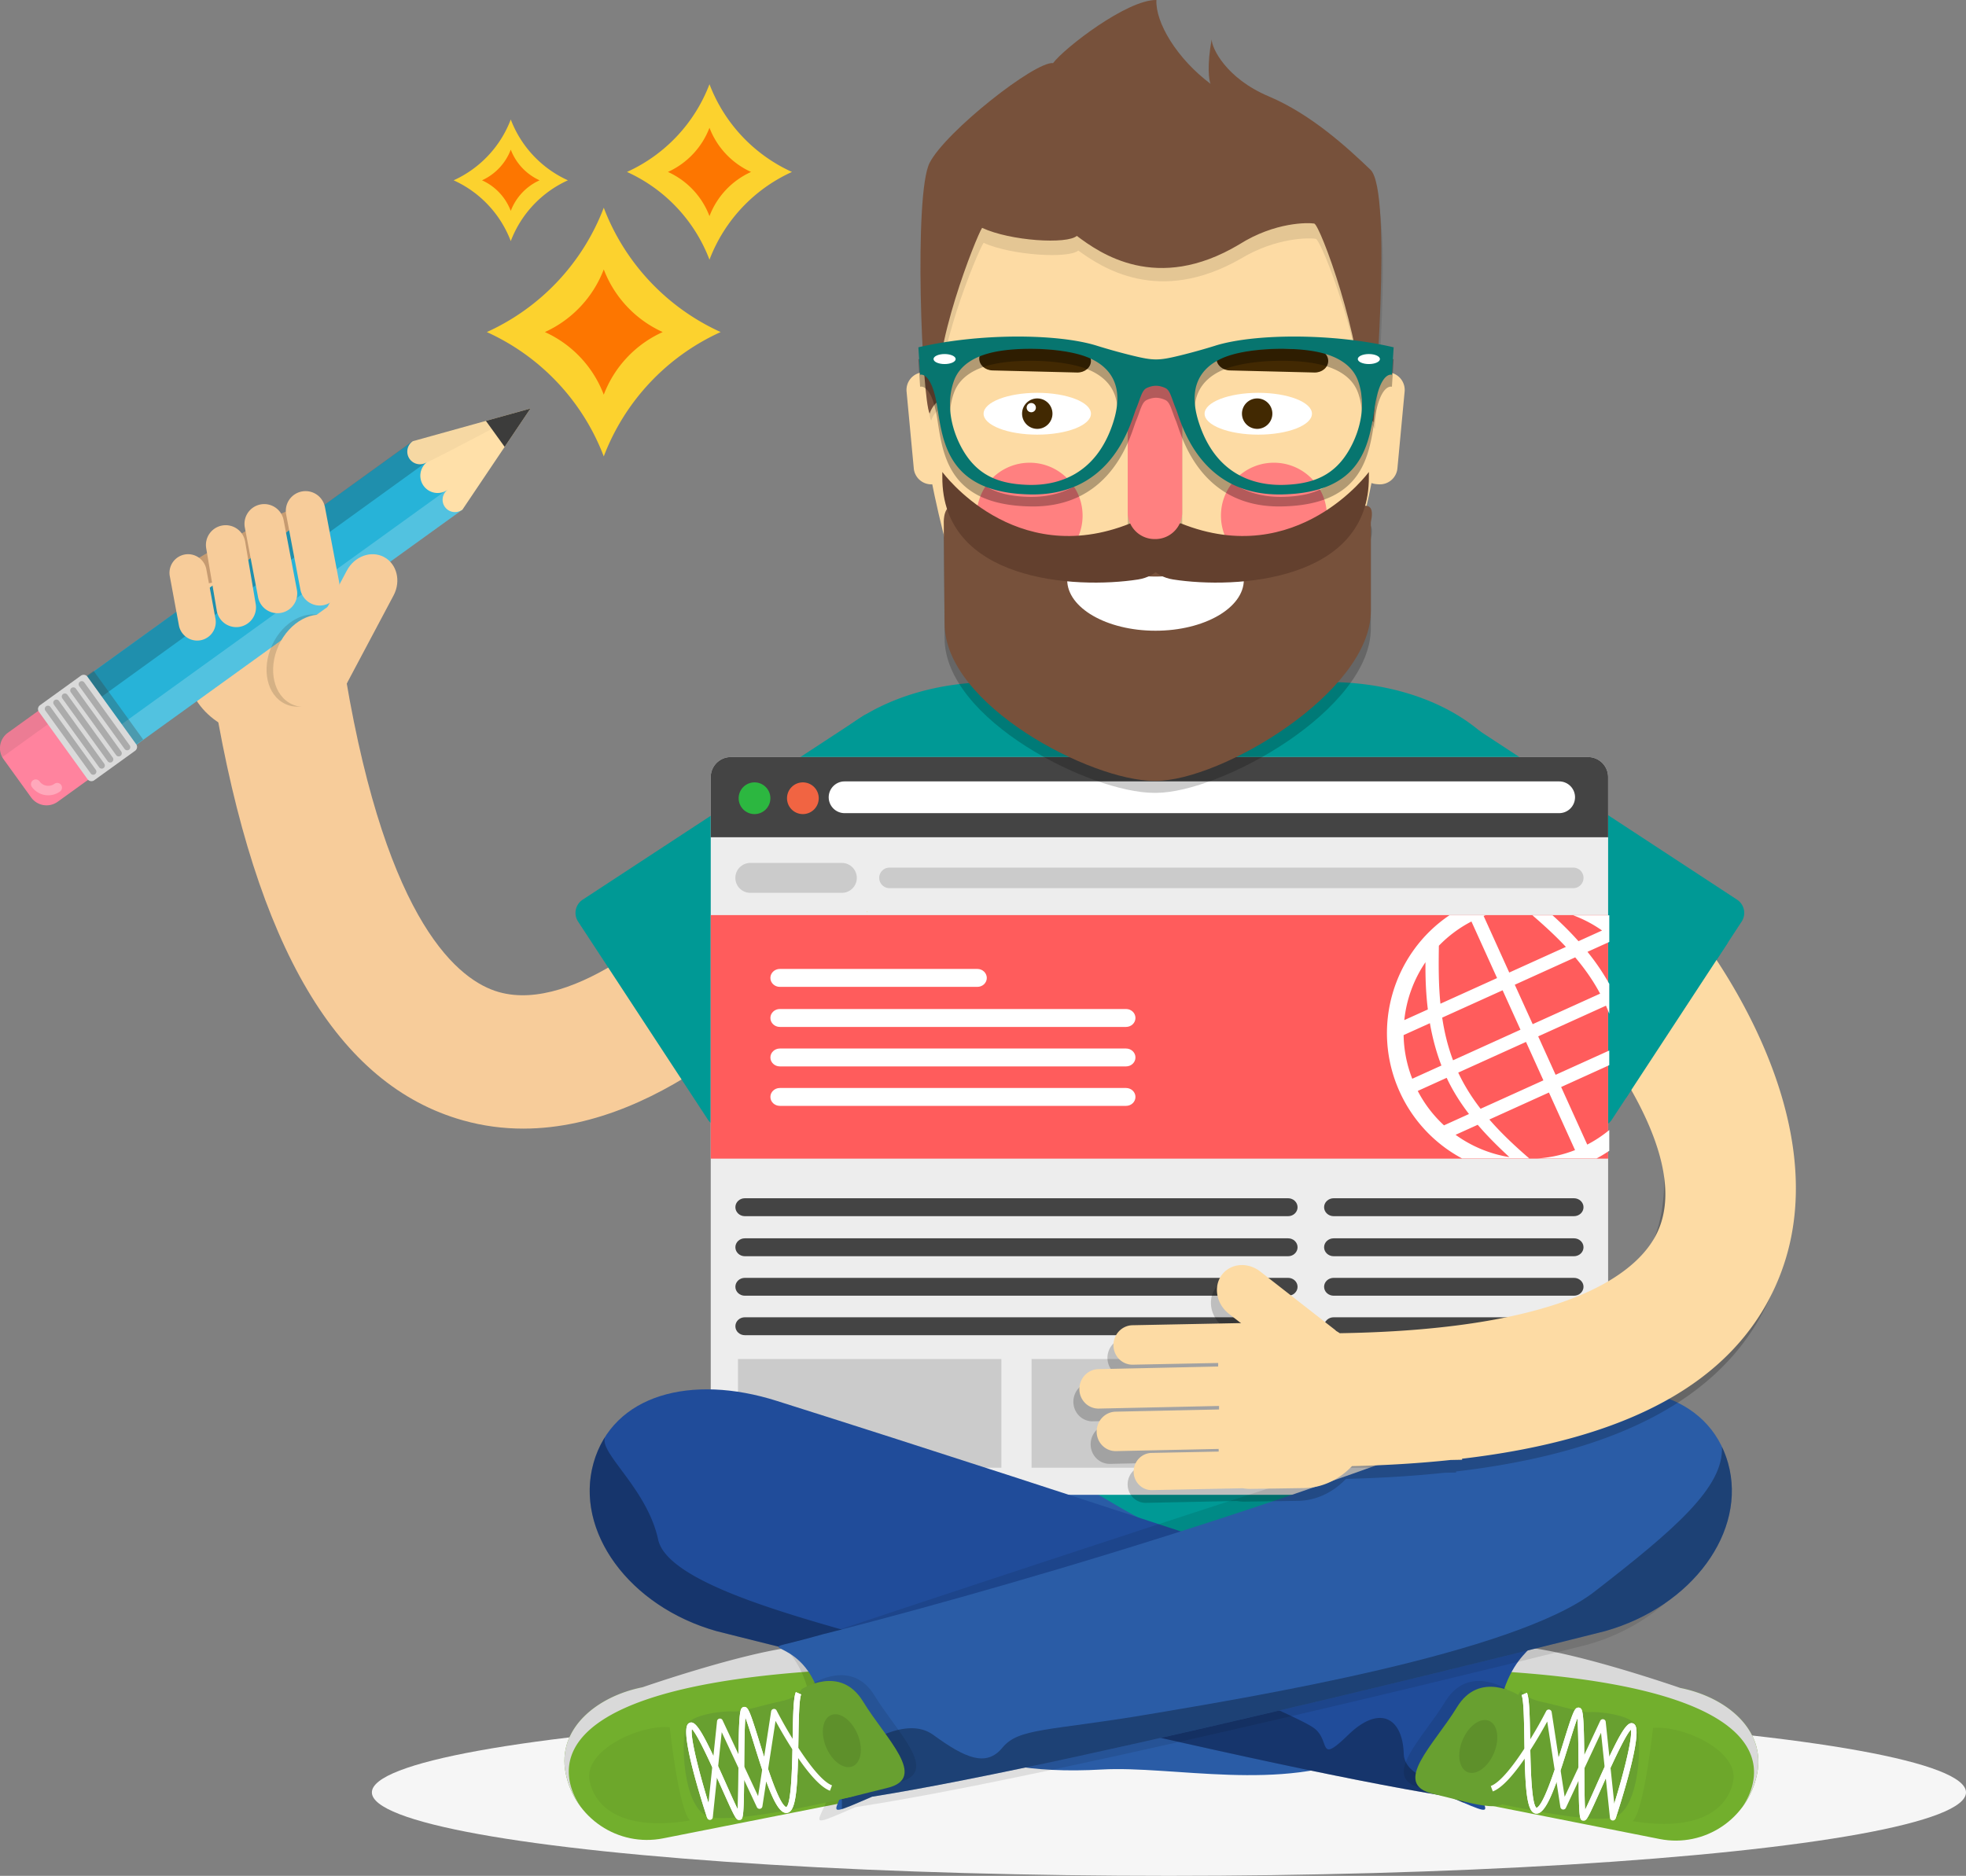 <svg xmlns="http://www.w3.org/2000/svg" xmlns:xlink="http://www.w3.org/1999/xlink" width="327.852" height="312.875" viewBox="0 0 327.852 312.875"><rect x="0" y="0" width="327.852" height="312.875" fill="#808080" stroke="none"/><ellipse fill="#F6F6F6" cx="194.934" cy="298.957" rx="132.918" ry="13.919"/><path fill="#C69B71" d="M38.516 115.17c-.5.012-9.05-19.87-9.05-19.87S47.23 84.127 52.03 84.08c4.8-.052 8.153 19.765 7.554 20.52-.6.757-14.774 9.49-14.774 9.49l-6.294 1.08z"/><path fill="#2A5CA6" d="M146.812 224.7l-3.25 47.364c5.688 16.422 16.752 24.406 40.172 23.076 23.423-1.33 74.188 18.066 57.7-70.248-43.446 19.32-86.74 3.97-94.622-.192z"/><path fill="#009995" d="M221.52 113.76h-55.775c-18.118 0-32.583 9.856-32.583 22.393l6.762 32.662 1.932 17.537c0 1.215 1.864 42.254 2.24 45.933a15.42 15.42 0 0 0-.53 2.194c-5.795 37.634 9.302 24.75 21.45 14.743 12.145-10.006 20.492 5.523 34.298 7.062 13.81 1.54 18.338 2.358 30.32-.72 11.985-3.078 15.55 4.158 14.553-22.742-.01-.235-.04-.463-.062-.692.02 0 .042 0 .062-.005.213-.938 2.1-44.68 2.1-45.77l.965-17.134 6.762-33.066c-.006-12.538-14.37-22.394-32.494-22.394z"/><path fill="#009995" d="M242.874 119.39a2.63 2.63 0 0 0-3.644.76l-21.652 33.042a2.63 2.63 0 0 0 .76 3.646l46.81 30.67a2.634 2.634 0 0 0 3.645-.758l21.65-33.04a2.644 2.644 0 0 0-.763-3.65l-46.806-30.67z"/><path fill="#F7CC9A" d="M87.268 188.245c-3.3 0-6.664-.423-10.06-1.377-20.924-5.88-34.49-28.83-41.47-70.175l21.91-3.697c6.98 41.337 18.996 50.62 25.54 52.473 12.694 3.603 29.95-12.023 34.993-17.78l16.762 14.585c-2.568 2.96-23.338 25.97-47.674 25.97z"/><path fill="#009995" d="M143.97 119.39a2.626 2.626 0 0 1 3.643.76l21.65 33.042a2.63 2.63 0 0 1-.758 3.646l-46.807 30.67a2.633 2.633 0 0 1-3.645-.758L96.4 153.71a2.64 2.64 0 0 1 .764-3.65l46.807-30.67z"/><path fill="#72AF2D" d="M152.13 284.307c1.48 7.486-3.388 14.764-10.88 16.248l-30.67 6.068c-7.49 1.48-14.767-3.39-16.25-10.88-1.482-7.49 5.32-12.835 12.813-14.315l28.738-5.105c7.49-1.483 14.766.49 16.25 7.984z"/><path fill="#D9D9D9" d="M133.673 278.904c6.46-.504 11.396-.905 15.098-1.225a12.836 12.836 0 0 0-.803-.813c-4.93.178-9.756.35-9.716.196.083-.33-1.313-2.52-3.02-2.545-7.913-.11-28.087 6.906-28.087 6.906-7.493 1.48-14.295 6.826-12.812 14.316a13.766 13.766 0 0 0 2.42 5.48c-2.27-3.313-10.046-18.634 36.923-22.316z"/><path fill="#72AF2D" d="M235.217 284.413c-1.48 7.487 3.39 14.767 10.88 16.25l30.67 6.07c7.49 1.48 14.77-3.392 16.25-10.882 1.483-7.49-5.32-12.833-12.81-14.314l-28.737-5.104c-7.495-1.487-14.77.488-16.253 7.98z"/><path opacity=".1" fill="#010100" d="M137.22 249.004s7.51-14.43 6.976-17.422c-.633-3.54-2.688-48.367-3.808-56.322-.42-2.99 10.937 58.094 12.008 68.96 1.07 10.868-10.624 5.556-10.624 5.556"/><path fill="#D9D9D9" d="M253.673 279.016a2171.61 2171.61 0 0 1-15.1-1.225c.26-.282.526-.558.807-.813 4.93.176 9.757.35 9.718.197-.084-.332 1.312-2.52 3.02-2.547 7.914-.11 28.086 6.908 28.086 6.908 7.49 1.48 14.296 6.824 12.812 14.314a13.724 13.724 0 0 1-2.42 5.478c2.272-3.312 10.05-18.635-36.923-22.312z"/><path fill="#68A030" d="M253.673 281.863s.507 1.386 3.417 1.994c2.91.605 6.742 1.853 7.946 1.713 1.206-.14 6.575.35 7.73 2.11 1.15 1.76.853 14.393-3.808 15.485-4.657 1.098-21.94-2.953-23.876-3.428-1.934-.47 8.59-17.874 8.59-17.874z"/><path opacity=".1" fill="#010100" d="M244.846 175.154s-3.796 26.32-3.652 32.6c.143 6.28-.963 23.762-2.618 27.864-1.654 4.104-1.593 5.07 0 8.604 1.593 3.532 3.05-3.673 1.597 1.186-1.455 4.854 3.656-4.56 3.656-4.56s.735-22.437 1.485-31.64c.88-10.777 1.574-33.663 1.574-33.663s-4.09-.78-2.044-.39z"/><path opacity=".05" fill="#010100" d="M275.662 288.206s-1.482 13.825-3.4 15.54c10.162 1.687 15.606-1.376 16.747-6.525 1.142-5.152-8.358-9.497-13.348-9.014z"/><path fill="#EDEDED" d="M268.17 245.982a3.338 3.338 0 0 1-3.34 3.343H121.863a3.34 3.34 0 0 1-3.34-3.343v-116.36a3.342 3.342 0 0 1 3.34-3.348h142.97a3.34 3.34 0 0 1 3.34 3.347v116.362z"/><path fill="#444" d="M268.17 139.647V129.62a3.34 3.34 0 0 0-3.34-3.346H121.863a3.342 3.342 0 0 0-3.34 3.347v10.027h149.65z"/><path fill="#2CB740" d="M128.47 133.14a2.645 2.645 0 0 1-2.645 2.645 2.645 2.645 0 0 1 0-5.29 2.647 2.647 0 0 1 2.645 2.645z"/><path fill="#F16442" d="M136.533 133.14a2.648 2.648 0 0 1-2.65 2.645 2.645 2.645 0 1 1 2.65-2.645z"/><path fill="#FFF" d="M262.652 132.98a2.647 2.647 0 0 1-2.646 2.647H140.84a2.65 2.65 0 0 1-2.644-2.648 2.65 2.65 0 0 1 2.645-2.647H260.01a2.645 2.645 0 0 1 2.644 2.646z"/><path opacity=".2" fill="#444" d="M146.62 146.422c0 .945.77 1.716 1.716 1.716h114.02c.948 0 1.712-.77 1.712-1.716 0-.947-.764-1.71-1.71-1.71H148.335c-.946 0-1.717.763-1.717 1.71zM142.882 146.422a2.495 2.495 0 0 1-2.493 2.496h-15.266a2.496 2.496 0 0 1-2.492-2.496 2.49 2.49 0 0 1 2.492-2.49h15.265a2.49 2.49 0 0 1 2.492 2.49z"/><path fill="#FF5C5C" d="M118.52 152.632h149.65v40.62H118.52z"/><path opacity=".2" fill="#444" d="M123.066 226.676h43.926v18.13h-43.926zM172.025 226.676h43.926v18.13h-43.925zM220.148 226.676h43.92v18.13h-43.92z"/><path fill="#444" d="M216.384 201.355c0 .824-.708 1.494-1.575 1.494h-90.6c-.872 0-1.577-.67-1.577-1.495 0-.823.706-1.496 1.576-1.496h90.6c.866 0 1.574.672 1.574 1.495zM216.384 208.034c0 .825-.708 1.495-1.575 1.495h-90.6c-.872 0-1.577-.67-1.577-1.496s.706-1.492 1.576-1.492h90.6c.866 0 1.574.666 1.574 1.492zM216.384 214.624c0 .826-.708 1.49-1.575 1.49h-90.6c-.872 0-1.577-.664-1.577-1.49 0-.822.706-1.488 1.576-1.488h90.6c.866 0 1.574.665 1.574 1.488zM216.384 221.204c0 .83-.708 1.496-1.575 1.496h-90.6c-.872 0-1.577-.666-1.577-1.496 0-.822.706-1.492 1.576-1.492h90.6c.866 0 1.574.67 1.574 1.492z"/><path fill="#FFF" d="M164.56 163.11c0 .827-.707 1.493-1.576 1.493h-32.938c-.87 0-1.576-.666-1.576-1.492 0-.824.708-1.5 1.576-1.5h32.938c.87 0 1.575.676 1.575 1.5zM189.35 169.788c0 .825-.703 1.496-1.57 1.496h-57.732c-.87 0-1.576-.67-1.576-1.496s.708-1.494 1.576-1.494h57.732c.866 0 1.57.667 1.57 1.494zM189.35 176.375c0 .828-.703 1.492-1.57 1.492h-57.732c-.87 0-1.576-.664-1.576-1.492 0-.824.708-1.49 1.576-1.49h57.732c.866 0 1.57.666 1.57 1.49zM189.35 182.954c0 .832-.703 1.496-1.57 1.496h-57.732c-.87 0-1.576-.664-1.576-1.496 0-.818.708-1.486 1.576-1.486h57.732c.866 0 1.57.667 1.57 1.486z"/><path fill="#444" d="M264.068 201.355c0 .824-.717 1.494-1.594 1.494h-40.07c-.88 0-1.596-.67-1.596-1.495 0-.823.717-1.496 1.596-1.496h40.07c.878 0 1.594.672 1.594 1.495zM264.068 208.034c0 .825-.717 1.495-1.594 1.495h-40.07c-.88 0-1.596-.67-1.596-1.496s.717-1.492 1.596-1.492h40.07c.878 0 1.594.666 1.594 1.492zM264.068 214.624c0 .826-.717 1.49-1.594 1.49h-40.07c-.88 0-1.596-.664-1.596-1.49 0-.822.717-1.488 1.596-1.488h40.07c.878 0 1.594.665 1.594 1.488zM264.068 221.204c0 .83-.717 1.496-1.594 1.496h-40.07c-.88 0-1.596-.666-1.596-1.496 0-.822.717-1.492 1.596-1.492h40.07c.878 0 1.594.67 1.594 1.492z"/><path fill="#FFF" d="M266.24 193.225a23.78 23.78 0 0 0 2.123-1.283v-3.46a20.925 20.925 0 0 1-3.672 2.428l-4.353-9.604 8.024-3.642v-2.445l-8.947 4.05-2.905-6.41 11.305-5.12c.194.453.38.906.55 1.36v-4.993a38.026 38.026 0 0 0-3.636-5.35l3.637-1.647v-4.447h-6.026a21.01 21.01 0 0 1 4.82 2.538l-3.93 1.783a54.424 54.424 0 0 0-4.333-4.32h-3.35c1.755 1.517 3.7 3.262 5.582 5.27l-9.445 4.278-4.273-9.437c.104-.037.21-.078.315-.113h-6.02c-9.402 6.357-13.137 18.75-8.294 29.44a23.68 23.68 0 0 0 10.406 11.12h11.21c-2.104-1.818-4.464-3.968-6.66-6.496l9.935-4.502 4.353 9.604a20.78 20.78 0 0 1-6.297 1.395l9.884.005zm-3.56-33.545c1.535 1.814 2.97 3.82 4.155 6.053l-11.243 5.09-2.984-6.577 10.072-4.566zm-9.125 12.067l-11.244 5.1c-.895-2.36-1.458-4.764-1.81-7.116l10.075-4.56 2.98 6.577zm-13.607-14.008a20.952 20.952 0 0 1 5.43-4.042l4.276 9.437-9.447 4.277c-.353-3.56-.294-6.906-.26-9.673zm-2.234 2.75c-.026 2.443.058 5.117.396 7.878l-3.928 1.78a21.03 21.03 0 0 1 3.532-9.66zm-3.646 12.155l4.383-1.983c.41 2.342 1.022 4.72 1.924 7.06l-4.865 2.204a20.877 20.877 0 0 1-1.442-7.28zm2.357 9.314l4.822-2.187c1.028 2.194 2.312 4.2 3.72 6.037l-4.164 1.89a20.864 20.864 0 0 1-4.378-5.74zM251.71 193a21.034 21.034 0 0 1-8.978-3.725l3.693-1.67c1.714 2.002 3.54 3.786 5.285 5.394zm-4.806-8.064c-1.413-1.82-2.695-3.832-3.73-6.035l11.305-5.117 2.9 6.41-10.476 4.743z"/><ellipse fill="#FCD22E" cx="144.615" cy="152.098" rx=".056" ry=".037"/><path fill="#FFF" d="M264.11 303.65h-.036c-.68-.02-.78-.02-.834-8.655-.018-2.896-.04-6.625-.193-8.414-.385 1.023-.915 2.73-1.402 4.296-1.97 6.35-3.482 10.892-5.03 11.54a.925.925 0 0 1-.897-.075c-1.242-.81-1.402-5.12-1.516-12.117-.053-3.287-.104-6.69-.456-7.492l.886-.384c.404.93.47 3.594.536 7.86.062 3.803.177 10.875 1.083 11.326 1.24-.53 3.27-7.05 4.476-10.94 1.576-5.078 1.852-5.73 2.45-5.777.25-.02.454.104.57.338.38.738.428 4.21.46 9.838.014 2.45.03 5.347.127 6.882.48-.975 1.184-2.557 1.83-4.008 3.23-7.252 4.755-10.305 5.82-10.45a.7.7 0 0 1 .65.26c1.27 1.546-2.14 12.366-3.214 15.647l-.92-.3c1.988-6.062 3.786-13.035 3.47-14.52-1.02.995-3.534 6.638-4.924 9.76-2.273 5.095-2.457 5.39-2.935 5.39z"/><path fill="#204C9A" d="M246.74 271.898c14.533 4.1 6.92-.323 3.71 11.062l-4.212 6.035c-3.21 11.385 7.72 15.96-4.527 10.676-35.62-5.645-122.234-27.616-122.234-27.616-14.533-4.102-23.71-16.65-20.497-28.04 3.21-11.388 16.22-14.917 30.61-10.34C178.987 249.27 246.74 271.9 246.74 271.9z"/><path opacity=".1" fill="#010100" d="M139.538 271.952c-14.572 4.086-6.786-.46-4.388 11.64l3.738 6.458c2.397 12.103-8.663 16.75 3.74 11.37 35.424-5.355 122.117-27.105 122.117-27.105 14.57-4.084 24.438-17.207 22.04-29.312-2.396-12.1-14.96-16.06-29.426-11.46-49.643 15.64-117.822 38.41-117.822 38.41z"/><g opacity=".3" fill="#010100"><path d="M101.176 239.243c-.022.032-.045.07-.07.106.052-.06.07-.092.07-.107zM234.092 292.502c-.203-6.02-4.025-8.213-9.263-3.137-5.24 5.08-2.8.89-5.798-1.197-3-2.092-19.313-8.438-24.69-12.307-5.375-3.866-29.83 3.802-40.305 0-10.474-3.798-42.352-10.145-44.284-19.08-1.864-8.622-10.062-14.563-8.818-17.153a16.47 16.47 0 0 0-1.956 4.387c-3.213 11.392 5.963 23.94 20.496 28.04 0 0 86.615 21.974 122.235 27.62.87.373 1.613.69 2.26.97a1004.9 1004.9 0 0 1 2.726-1.69c-.137-.355-.27-.743-.398-1.163-4.55.162-12.057-.968-12.206-5.288z"/></g><path fill="#2A5CA6" d="M137.22 272.58c-14.534 4.1-3.733-1.005-.523 10.384l4.21 6.035c3.213 11.384-7.72 15.958 4.528 10.675 35.622-5.646 122.237-27.618 122.237-27.618 14.533-4.1 23.71-16.65 20.496-28.04-3.21-11.387-16.223-14.917-30.61-10.337-56.51 23.1-120.34 38.9-120.34 38.9z"/><path opacity=".3" fill="#010100" d="M145.434 299.674c35.62-5.646 122.237-27.62 122.237-27.62 14.534-4.1 23.71-16.648 20.497-28.04-.27-.96-.616-1.858-1.022-2.71.36 6.73-7.858 13.79-21.246 24.17-13.394 10.386-57.61 17.632-74.276 20.446-16.663 2.814-21.734 2.256-24.443 5.562-2.71 3.31-6.226 1.764-11.55-2.117-4.466-3.25-11.36 1.508-14.138 3.05.177 2.856-.486 5.12-1.104 6.712 0 .812.005 1.688.008 2.61.862-.257 2.416-.932 5.038-2.063z"/><path opacity=".1" fill="#010100" d="M135.605 280.788s6.455-4.192 10.238 2.026c3.786 6.222 11.02 12.804 3.985 14.45-7.035 1.645-13.794 4.284-12.26-1.43 1.53-5.71-1.963-15.046-1.963-15.046z"/><path fill="#68A030" d="M133.673 281.754s6.455-4.19 10.24 2.027c3.783 6.22 11.018 12.802 3.982 14.45-7.033 1.646-13.792 4.287-12.26-1.43 1.53-5.71-1.962-15.046-1.962-15.046z"/><path fill="#68A030" d="M133.673 281.754s-.507 1.387-3.417 1.996c-2.91.605-6.74 1.85-7.944 1.71-1.208-.138-6.574.353-7.73 2.11-1.153 1.762-.853 14.393 3.805 15.486 4.657 1.1 21.942-2.95 23.876-3.43 1.935-.472-8.59-17.872-8.59-17.872z"/><path opacity=".05" fill="#010100" d="M111.685 288.096s1.48 13.826 3.4 15.543c-10.162 1.684-15.604-1.374-16.747-6.528-1.143-5.153 8.357-9.5 13.347-9.016z"/><path fill="#FFF" d="M123.235 303.543c-.477 0-.66-.295-2.935-5.396-1.392-3.123-3.906-8.766-4.922-9.76-.317 1.482 1.48 8.46 3.468 14.52l-.92.302c-1.075-3.28-4.487-14.105-3.214-15.647a.706.706 0 0 1 .65-.26c1.066.143 2.587 3.197 5.82 10.45.648 1.448 1.35 3.03 1.833 4.01.094-1.54.112-4.435.126-6.884.035-5.632.083-9.103.463-9.84.118-.23.323-.355.57-.34.598.054.873.698 2.452 5.78 1.207 3.89 3.232 10.408 4.48 10.932.897-.44 1.012-7.516 1.073-11.314.07-4.27.132-6.934.54-7.865l.884.388c-.35.804-.404 4.204-.458 7.495-.112 6.995-.27 11.305-1.514 12.114a.918.918 0 0 1-.898.072c-1.547-.647-3.06-5.188-5.032-11.534-.486-1.565-1.016-3.274-1.4-4.3-.153 1.792-.175 5.522-.193 8.415-.053 8.64-.157 8.64-.835 8.658-.013.003-.026.003-.037.003z"/><path fill="#FFF" d="M123.235 303.543c-.477 0-.66-.295-2.935-5.396-.222-.496-.472-1.06-.74-1.653l-.695 6.618a.482.482 0 0 1-.938.1c-1.076-3.28-4.488-14.104-3.215-15.647a.706.706 0 0 1 .65-.26c.785.104 1.82 1.795 3.605 5.58l.608-5.807a.487.487 0 0 1 .402-.428c.22-.04.425.076.517.272l2.662 5.685c.04-4.293.12-6.937.447-7.568a.598.598 0 0 1 .57-.337c.598.05.873.697 2.452 5.777.237.77.51 1.647.802 2.562l1.168-7.602a.483.483 0 0 1 .403-.4.47.47 0 0 1 .506.256 75.424 75.424 0 0 0 2.677 4.73c.07-4.23.134-6.867.538-7.794l.885.388c-.35.803-.404 4.202-.458 7.493l-.024 1.4c1.884 2.896 4.038 5.674 5.623 6.27l-.34.9c-1.62-.608-3.582-2.948-5.32-5.477-.127 5.166-.403 8.334-1.452 9.02a.916.916 0 0 1-.897.072c-.958-.4-1.904-2.297-2.954-5.188l-.645 4.183a.477.477 0 0 1-.408.404.49.49 0 0 1-.508-.273l-2.13-4.543c-.06 6.642-.197 6.644-.82 6.66-.01.003-.024.003-.035.003zm-3.475-8.947c.435.947.907 2 1.423 3.158.647 1.45 1.35 3.03 1.832 4.01.094-1.54.112-4.434.126-6.883v-.024l-2.784-5.948-.596 5.688zm8.333.477c1.04 3.07 2.192 5.995 3.014 6.342.775-.383.966-5.717 1.043-9.61a79.072 79.072 0 0 1-2.82-4.774l-1.237 8.043zm-12.715-6.686c-.28 1.307 1.08 6.88 2.77 12.328l.625-5.963c-1.27-2.76-2.693-5.677-3.395-6.365zm8.73 6.254l2.313 4.942.682-4.42a223.2 223.2 0 0 1-1.402-4.395c-.486-1.564-1.016-3.275-1.4-4.3-.15 1.744-.175 5.317-.192 8.174z"/><ellipse transform="rotate(157.16 140.38 290.34)" opacity=".1" fill="#010100" cx="140.371" cy="290.344" rx="2.833" ry="4.637"/><path opacity=".1" fill="#010100" d="M251.273 281.754s-6.455-4.19-10.24 2.027c-3.784 6.222-11.018 12.802-3.984 14.45 7.034 1.646 13.793 4.287 12.26-1.43-1.53-5.71 1.963-15.046 1.963-15.046z"/><path fill="#68A030" d="M253.205 282.72s-6.455-4.192-10.24 2.028c-3.783 6.22-11.017 12.8-3.984 14.447 7.036 1.647 13.796 4.285 12.264-1.426-1.532-5.71 1.96-15.05 1.96-15.05z"/><ellipse transform="rotate(22.84 246.54 291.343)" opacity=".1" fill="#010100" cx="246.505" cy="291.311" rx="2.833" ry="4.636"/><path fill="#FFF" d="M264.11 303.65h-.036c-.622-.018-.76-.02-.82-6.66l-2.128 4.548c-.09.19-.288.3-.507.274a.487.487 0 0 1-.41-.406l-.644-4.186c-1.05 2.896-1.994 4.79-2.952 5.193a.93.93 0 0 1-.898-.076c-1.05-.686-1.325-3.854-1.454-9.02-1.736 2.53-3.697 4.867-5.318 5.48l-.34-.906c1.586-.596 3.74-3.374 5.623-6.27-.008-.455-.018-.924-.024-1.404-.052-3.286-.104-6.69-.456-7.49l.886-.387c.403.926.47 3.56.536 7.79a73.003 73.003 0 0 0 2.675-4.73.48.48 0 0 1 .508-.255.48.48 0 0 1 .402.4l1.168 7.602c.29-.91.562-1.79.805-2.562 1.578-5.078 1.852-5.727 2.45-5.775.25-.02.454.104.57.336.325.633.406 3.275.444 7.566l2.662-5.684a.483.483 0 0 1 .918.157l.61 5.808c1.784-3.787 2.82-5.48 3.604-5.584a.696.696 0 0 1 .648.26c1.27 1.544-2.14 12.364-3.214 15.646a.48.48 0 0 1-.51.328.48.48 0 0 1-.43-.432l-.693-6.615c-.27.596-.52 1.154-.74 1.652-2.274 5.105-2.458 5.4-2.936 5.4zm.096-8.69v.026c.013 2.45.032 5.346.126 6.883.48-.978 1.184-2.56 1.83-4.01.52-1.157.99-2.208 1.425-3.157l-.597-5.688-2.784 5.944zm-9.01-3.05c.077 3.897.27 9.232 1.053 9.622.814-.35 1.965-3.277 3.003-6.35l-1.235-8.046a79.035 79.035 0 0 1-2.823 4.775zm13.378 2.95l.626 5.967c1.687-5.453 3.047-11.02 2.77-12.332-.704.69-2.124 3.605-3.396 6.366zm-8.33.41l.68 4.42 2.314-4.94c-.02-2.855-.043-6.43-.192-8.17-.385 1.023-.915 2.73-1.4 4.296a228.59 228.59 0 0 1-1.4 4.395z"/><path opacity=".2" fill="#010000" d="M274.734 155.992l-4.953 14.247c4.708 5.88 11.155 25.363 5.65 37.326-2.805 6.088-13.442 16.304-53.007 16.927a11.6 11.6 0 0 0-.594-.37c-.077-.068-.142-.147-.224-.212l-12.453-9.712c-2.09-1.628-4.955-1.373-6.402.57-1.44 1.944-.92 4.84 1.17 6.47l2.056 1.605c-.123-.016-.242-.034-.37-.034l-17.74.353c-1.77.026-3.194 1.52-3.187 3.338.007 1.816 1.45 3.272 3.22 3.243l14.25-.285c-.004.194-.012.388-.014.59l-19.953.437c-1.77.022-3.195 1.52-3.187 3.334.007 1.816 1.452 3.27 3.22 3.245l20.07-.438v.066c0 .178 0 .348-.002.52l-17.22.37c-1.77.02-3.196 1.518-3.188 3.334.01 1.818 1.45 3.27 3.22 3.246l17.118-.367c.005.146.007.297.015.442l-11.184.228c-1.668.022-3.008 1.43-3 3.14.013 1.71 1.368 3.08 3.033 3.057l15.134-.308c.433.066.894.113 1.42.105l8.794-.13c3.096-.044 5.904-1.437 8.028-3.667 5.834-.137 11.306-.48 16.437-1.02l1.926-.044-.003-.17c27.744-3.267 44.898-12.698 52.175-28.6a38.005 38.005 0 0 0 2.946-9.71c3.94-24.016-20.78-48.13-23.204-51.128z"/><path fill="#FDDBA4" d="M281.734 153.867l-9.517 15.688c1.95 2.432-3.2 6.947-.185 12.254 4.27 7.518 7.624 16.62 4.396 23.634-2.804 6.09-13.44 16.3-53.004 16.926a11.32 11.32 0 0 0-.6-.376c-.074-.065-.137-.142-.217-.203l-12.453-9.716c-2.092-1.63-4.956-1.37-6.403.57-1.44 1.946-.92 4.84 1.17 6.473l2.055 1.602c-.12-.014-.242-.035-.367-.033l-17.742.352c-1.768.026-3.194 1.52-3.186 3.34.008 1.815 1.45 3.27 3.22 3.24l14.25-.286c-.005.195-.013.39-.013.592l-19.953.436c-1.77.023-3.195 1.52-3.187 3.334.007 1.818 1.452 3.27 3.222 3.246l20.068-.438v.066c.002.177 0 .348-.002.52l-17.22.367c-1.77.022-3.197 1.52-3.188 3.336s1.45 3.27 3.22 3.244l17.12-.367c.004.147.008.298.014.442l-11.184.226c-1.67.024-3.01 1.433-3.002 3.142.014 1.71 1.37 3.08 3.034 3.06l15.142-.31c.43.067.89.112 1.416.104l8.79-.13c3.1-.044 5.905-1.434 8.03-3.665 5.837-.14 11.31-.48 16.44-1.023l1.922-.04-.003-.172c27.744-3.265 44.9-12.696 52.174-28.596a38.032 38.032 0 0 0 2.948-9.712c3.94-24.02-14.78-48.133-17.204-51.13z"/><path fill="#F7CC9A" d="M31.158 112.703c1.173 6.746 8.235 11.152 15.773 9.837 7.537-1.312 12.694-7.84 11.518-14.59l-1.55-8.903c-1.17-6.744-7.038-4.28-14.572-2.964-7.54 1.308-13.894.968-12.72 7.717l1.552 8.903z"/><path fill="#FDDBA4" d="M233.035 78.108a2.944 2.944 0 0 1-3.21 2.667l-.345-.033a2.95 2.95 0 0 1-2.666-3.214l1.19-12.797a2.957 2.957 0 0 1 3.22-2.66l.35.03a2.95 2.95 0 0 1 2.662 3.215l-1.2 12.793zM152.38 78.108a2.944 2.944 0 0 0 3.212 2.667l.344-.033a2.952 2.952 0 0 0 2.666-3.214L157.41 64.73a2.955 2.955 0 0 0-3.218-2.66l-.348.03a2.95 2.95 0 0 0-2.662 3.215l1.2 12.793z"/><path opacity=".2" fill="#14120E" d="M215.32 106.272h-45.434v6.73c7.268 7.353 15.855 10 22.938 10 6.908 0 15.223-2.478 22.496-9.593v-7.138z"/><defs><path id="a" d="M188.06 109.9h9.085v1.818h-9.084z"/></defs><clipPath id="b"><use xlink:href="#a" overflow="visible"/></clipPath><path clip-path="url(#b)" fill="#14120E" d="M197.498 111.05c0 .317-2.11.573-4.716.573-2.605 0-4.712-.256-4.712-.572 0-.318 2.106-.572 4.712-.572 2.605 0 4.716.253 4.716.573"/><path fill="#FDDBA4" d="M192.542 19.447c-.142 0-.29.007-.433.013-.144-.006-.287-.013-.434-.013-20.97 0-37.974 22.905-37.974 51.167 2.253 15.756 7.22 34.175 12.038 38.994 7.35 7.346 19.153 11.293 25.794 9.63.102.03.152.043.152.067v.064c0-.013-.043-.023 0-.035.05.012 0 .022 0 .034v-.065c0-.024.48-.038.574-.067 6.646 1.663 18.73-2.284 26.074-9.63 4.818-4.82 9.854-23.238 12.11-38.994.007-28.26-16.93-51.167-37.902-51.167z"/><path fill="#FF8080" d="M180.533 86.007c0 4.88-3.952 8.832-8.826 8.832a8.83 8.83 0 0 1-8.83-8.833 8.83 8.83 0 0 1 8.83-8.828c4.874 0 8.826 3.952 8.826 8.827zM221.264 86.007a8.83 8.83 0 0 1-8.832 8.832c-4.875 0-8.826-3.954-8.826-8.833 0-4.875 3.953-8.828 8.826-8.828 4.88 0 8.832 3.952 8.832 8.827z"/><path fill="#FFF" d="M218.782 69.003c0 1.925-4.005 3.49-8.95 3.49-4.94 0-8.954-1.565-8.954-3.49 0-1.923 4.01-3.483 8.955-3.483s8.95 1.56 8.95 3.483M181.928 69.003c0 1.925-4.007 3.49-8.95 3.49-4.94 0-8.955-1.565-8.955-3.49 0-1.923 4.016-3.483 8.954-3.483 4.944 0 8.95 1.56 8.95 3.483"/><path opacity=".2" fill="#14120E" d="M197.146 87.463c0 2.316-2.01 4.2-4.483 4.2h-.12c-2.475 0-4.482-1.884-4.482-4.2v-18.85c0-2.32 2.01-4.203 4.483-4.203h.12c2.474 0 4.483 1.882 4.483 4.202v18.85z"/><path fill="#FFF" d="M174.295 68.133a.657.657 0 0 1-.658.656.653.653 0 0 1-.66-.657.66.66 0 0 1 1.318 0"/><path fill="#422902" d="M212.18 68.994a2.54 2.54 0 0 1-2.533 2.537 2.543 2.543 0 0 1-2.535-2.536 2.54 2.54 0 0 1 2.535-2.54c1.4 0 2.533 1.14 2.533 2.54"/><path fill="#FFF" d="M209.414 67.99"/><path fill="#422902" d="M175.51 68.994c0 1.394-1.134 2.537-2.533 2.537s-2.533-1.143-2.533-2.536c0-1.4 1.134-2.54 2.533-2.54a2.538 2.538 0 0 1 2.533 2.54"/><path fill="#FFF" d="M172.745 67.99a.77.77 0 0 1-1.54 0 .77.77 0 0 1 .77-.77c.42 0 .77.346.77.77"/><path fill="#422902" d="M181.925 60.244c-.026 1.075-1.058 1.923-2.307 1.89l-14.114-.35c-1.243-.03-2.23-.93-2.204-2.01.026-1.077 1.058-1.928 2.302-1.897l14.115.352c1.247.03 2.233.933 2.208 2.014zM221.495 60.244c-.028 1.075-1.063 1.923-2.308 1.89l-14.112-.35c-1.243-.03-2.234-.93-2.207-2.01.028-1.077 1.06-1.928 2.304-1.897l14.112.352c1.247.03 2.237.933 2.21 2.014z"/><path opacity=".2" fill="#14120E" d="M197.387 110.545c0 .578-2.062 1.048-4.603 1.048-2.542 0-4.604-.47-4.604-1.048 0-.58 2.062-1.046 4.604-1.046 2.54 0 4.603.465 4.603 1.045z"/><path opacity=".1" fill="#010000" d="M156.87 68.102c-1.426-7.994 6.204-26.23 7.152-27.595 4.75 2.12 14.212 2.65 15.794 1.284 3.8 2.73 13.305 9.24 27.076 1.367 6.02-3.636 11.562-3.484 12.514-3.333.947.146 8.013 18.328 8.013 29.512 1.146.977 1.844 2.207 1.844 2.207s3.32-36.826-.48-40.312c-3.8-3.48-9.853-8.83-16.978-11.71-7.127-2.877-9.5-7.725-9.5-9.09-.795 4.09-.476 6.662-.16 7.12-5.703-4.095-9.233-9.83-9.055-13.4-4.878-.083-15.33 7.646-17.23 10.067-3.01-.302-17.897 10.913-20.584 15.91-2.694 4.998-1.27 37.72 0 40.024.275-.814.88-1.683 1.593-2.048z"/><path fill="#77513B" d="M156.623 66.84c-1.425-8.35 6.204-27.414 7.152-28.836 4.75 2.21 14.21 2.767 15.795 1.338 3.8 2.853 13.303 9.66 27.076 1.43 6.02-3.802 11.562-3.645 12.514-3.485.947.156 8.014 19.157 8.014 30.847 1.146 1.02 1.844 2.305 1.844 2.305s3.32-38.49-.48-42.134c-3.802-3.638-9.853-9.23-16.978-12.24-7.125-3.01-9.502-8.077-9.502-9.5-.793 4.273-.475 6.965-.158 7.44-5.7-4.277-9.235-10.274-9.055-14.004-4.88-.087-15.328 7.986-17.232 10.52-3.01-.314-17.896 11.406-20.583 16.63-2.695 5.226-1.272 39.43 0 41.834.275-.853.88-1.763 1.593-2.146z"/><path opacity=".2" fill="#010000" d="M157.522 106.448c0 13.607 24.405 25.794 34.94 25.794h.306c10.838 0 35.836-13.845 35.836-27.45V90.005c2-9.364-13.498 7.237-32.334 7.237h-2.724c-21.135 0-35.828-17.396-36.163-8.06l.14 17.266z"/><path fill="#77513B" d="M157.522 104c0 13.606 24.405 26.242 34.94 26.242h.306c10.838 0 35.836-14.744 35.836-28.35V87.108c2-9.363-13.498 8.135-32.334 8.135h-2.724c-21.135 0-35.828-17.62-36.163-8.28l.14 17.04z"/><path fill="#FFF" d="M207.423 96.715c0 4.68-6.595 8.485-14.73 8.485-8.13 0-14.727-3.806-14.727-8.485 0-4.682 6.595-.55 14.728-.55 8.134 0 14.73-4.132 14.73.55"/><g fill="#63402E"><path d="M228.273 78.72s-11.944 16.387-31.363 8.57c-8.59 0-7.52 8.386-1.29 9.36 10.53 1.648 32.813.305 32.653-17.154"/><path d="M157.146 78.72s11.944 16.387 31.362 8.57c8.594 0 7.52 8.386 1.297 9.36-10.537 1.648-32.816.305-32.66-17.154"/></g><path fill="#FF8080" d="M197.146 85.434c0 2.473-2.01 4.48-4.483 4.48h-.12a4.484 4.484 0 0 1-4.482-4.48V65.32a4.483 4.483 0 0 1 4.483-4.484h.12a4.485 4.485 0 0 1 4.483 4.483v20.114z"/><path opacity=".3" d="M202.708 59.642a99.614 99.614 0 0 1-5.993 1.667c-3.52.853-4.352.853-7.874 0a98.998 98.998 0 0 1-5.996-1.668c-6.492-2.006-19.476-2.1-29.697.287l.29 4.58s1.906-.664 2.858 5.35c.96 6.015 1.82 14.42 15.664 14.613 13.847.186 16.71-12.418 17.474-14.23.766-1.816.957-3.152 1.814-3.535 1.093-.483 1.964-.483 3.06 0 .858.383 1.046 1.72 1.81 3.535.765 1.812 3.63 14.416 17.476 14.23 13.846-.194 14.705-8.6 15.66-14.613.954-6.014 2.865-5.35 2.865-5.35l.287-4.58c-10.216-2.388-23.205-2.294-29.7-.288zm-17.095 12.893c-2.82 8.644-9.172 10.508-14.264 10.334-4.878-.167-8.418-1.608-10.884-5.995-1.79-3.187-2.774-7.432-1.398-11.314 1-2.828 3.745-4.19 6.576-4.814 4.278-.947 12.232-.786 16.225 1.063 3.24 1.495 5.762 4.547 3.743 10.725zm39.473 4.34c-2.467 4.387-6.005 5.828-10.883 5.994-5.088.173-11.443-1.69-14.264-10.335-2.018-6.178.503-9.23 3.745-10.727 3.996-1.85 11.945-2.01 16.223-1.063 2.835.625 5.574 1.986 6.578 4.815 1.373 3.883.394 8.128-1.4 11.315z"/><path fill="#07756F" d="M202.708 57.642a99.614 99.614 0 0 1-5.993 1.667c-3.52.853-4.352.853-7.874 0a98.998 98.998 0 0 1-5.996-1.668c-6.492-2.006-19.476-2.1-29.697.287l.29 4.58s1.906-.664 2.858 5.35c.96 6.015 1.82 14.42 15.664 14.613 13.847.186 16.71-12.418 17.474-14.23.766-1.816.957-3.152 1.814-3.535 1.093-.483 1.964-.483 3.06 0 .858.383 1.046 1.72 1.81 3.535.765 1.812 3.63 14.416 17.476 14.23 13.846-.194 14.705-8.6 15.66-14.613.954-6.014 2.865-5.35 2.865-5.35l.287-4.58c-10.216-2.388-23.205-2.294-29.7-.288zm-17.095 12.893c-2.82 8.644-9.172 10.508-14.264 10.334-4.878-.167-8.418-1.608-10.884-5.995-1.79-3.187-2.774-7.432-1.398-11.314 1-2.828 3.745-4.19 6.576-4.814 4.278-.947 12.232-.786 16.225 1.063 3.24 1.495 5.762 4.547 3.743 10.725zm39.473 4.34c-2.467 4.387-6.005 5.828-10.883 5.994-5.088.173-11.443-1.69-14.264-10.335-2.018-6.178.503-9.23 3.745-10.727 3.996-1.85 11.945-2.01 16.223-1.063 2.835.625 5.574 1.986 6.578 4.815 1.373 3.883.394 8.128-1.4 11.315z"/><path fill="#009995" d="M287.145 154.928l1.008 2.276-17.03 25.99-2.065-4.654.088-22.9s6.828-9.548 8.086-9.368 9.913 8.656 9.913 8.656z"/><g><path fill="#27B3D8" d="M12.975 113.89l8.245 11.427 55.852-40.29-8.246-11.434z"/><path opacity=".2" d="M15.37 117.347l-2.45-3.392L68.813 73.57l2.45 3.39z"/><path opacity=".2" fill="#FFF" d="M21.088 125.407l-2.46-3.412 56-40.37 2.46 3.412z"/><path fill="#FFE0A9" d="M88.46 68.135l-19.634 5.458v.005a2.107 2.107 0 1 0 2.465 3.417 2.877 2.877 0 0 0 3.368 4.667l.004.005a2.06 2.06 0 0 0-.465 2.872c.665.92 1.95 1.13 2.873.468l.018.02L88.46 68.136z"/><path opacity=".05" fill="#3C3C3B" d="M88.46 68.135l-19.634 5.458v.005a2.107 2.107 0 1 0 2.465 3.417c-1.286.93 17.17-8.88 17.17-8.88z"/><path fill="#3C3C3B" d="M84.155 74.535l4.306-6.4L81.03 70.2z"/><path fill="#FF839E" d="M.6 126.64a3.17 3.17 0 0 1 .715-4.423l8.913-6.43a3.17 3.17 0 0 1 4.42.717l4.598 6.368a3.17 3.17 0 0 1-.714 4.423l-8.914 6.432a3.17 3.17 0 0 1-4.423-.717L.6 126.64z"/><path opacity=".1" fill="#3C3C3B" d="M.405 126.27l8.82-6.366-1.62-2.245-6.286 4.534a3.155 3.155 0 0 0-.915 4.075z"/><path fill="#DADADA" d="M6.488 118.73a.792.792 0 0 1 .18-1.107l6.824-4.924a.793.793 0 0 1 1.106.178l8.11 11.24a.792.792 0 0 1-.18 1.107l-6.824 4.924a.792.792 0 0 1-1.106-.183l-8.11-11.238z"/><g opacity=".3"><path fill="#3C3C3B" d="M7.57 118.528a.517.517 0 0 1 .118-.726.518.518 0 0 1 .725.117l7.56 10.476a.52.52 0 0 1-.116.726.518.518 0 0 1-.726-.115l-7.56-10.48zM8.983 117.51a.518.518 0 0 1 .117-.726.518.518 0 0 1 .726.117l7.56 10.478a.52.52 0 0 1-.844.61l-7.56-10.48zM10.397 116.49a.524.524 0 0 1 .117-.73.52.52 0 0 1 .726.12l7.56 10.475a.524.524 0 0 1-.118.73.52.52 0 0 1-.726-.12l-7.56-10.476zM11.81 115.47a.523.523 0 0 1 .116-.726.52.52 0 0 1 .727.117l7.56 10.48a.52.52 0 1 1-.844.608l-7.56-10.477zM13.224 114.45a.52.52 0 1 1 .844-.606l7.56 10.476a.52.52 0 0 1-.118.725.518.518 0 0 1-.725-.118l-7.56-10.478z"/></g><path opacity=".3" fill="#FFF" d="M5.493 130.152a.79.79 0 0 1 1.105.177c.573.797 1.69.976 2.485.403a.79.79 0 0 1 1.105.18.79.79 0 0 1-.18 1.104 3.367 3.367 0 0 1-4.695-.76.793.793 0 0 1 .18-1.105z"/><path opacity=".3" fill="#3C3C3B" d="M22.732 124.16l-8.265-11.454 1.136-.82 8.265 11.455z"/></g><g><path fill="#F7CC9A" d="M57.842 95.166c1.27-2.39 4.042-3.4 6.197-2.26 2.15 1.146 2.865 4.01 1.596 6.402l-7.57 14.254c-1.27 2.392-4.044 3.4-6.197 2.26-2.153-1.147-2.866-4.01-1.597-6.397l7.57-14.26z"/><g opacity=".15"><defs><path id="c" d="M40.88 109.73l12.01-9.428 8.098 10.312-12.01 9.43z"/></defs><clipPath id="d"><use xlink:href="#c" overflow="visible"/></clipPath><path clip-path="url(#d)" fill="#13120F" d="M56.5 112.717c-1.836 4.014-5.814 6.122-8.887 4.715-3.077-1.405-4.08-5.796-2.245-9.808 1.833-4.012 5.814-6.12 8.887-4.713 3.075 1.408 4.08 5.797 2.244 9.807"/></g><path fill="#F7CC9A" d="M57.593 112.762c-1.835 4.01-5.815 6.124-8.888 4.712-3.074-1.403-4.077-5.792-2.244-9.805 1.835-4.01 5.817-6.12 8.89-4.718 3.074 1.41 4.08 5.803 2.243 9.81"/></g><path fill="#F7CC9A" d="M47.713 85.772a3.29 3.29 0 0 1 2.677-3.808 3.295 3.295 0 0 1 3.81 2.68l2.367 12.494a3.292 3.292 0 0 1-2.68 3.81 3.288 3.288 0 0 1-3.808-2.683l-2.367-12.493zM40.82 87.938a3.293 3.293 0 1 1 6.488-1.133l2.2 11.563a3.295 3.295 0 1 1-6.492 1.128L40.82 87.938zM34.39 91.456a3.292 3.292 0 0 1 2.682-3.807 3.29 3.29 0 0 1 3.807 2.68l1.763 10.413a3.297 3.297 0 0 1-2.678 3.81 3.296 3.296 0 0 1-3.81-2.68l-1.766-10.417zM28.31 96.07a3.106 3.106 0 0 1 2.526-3.588 3.1 3.1 0 0 1 3.583 2.522l1.53 8.28a3.1 3.1 0 0 1-6.107 1.06L28.31 96.07z"/><g><path fill="#FCD22E" d="M100.685 34.644c3.503 9.23 10.563 16.695 19.495 20.74a37.363 37.363 0 0 0-19.495 20.742 37.355 37.355 0 0 0-19.502-20.74 37.384 37.384 0 0 0 19.502-20.742z"/><path fill="#FD7600" d="M100.685 44.937a18.846 18.846 0 0 0 9.83 10.448 18.755 18.755 0 0 0-9.83 10.445 18.773 18.773 0 0 0-9.818-10.445 18.873 18.873 0 0 0 9.818-10.448z"/><path fill="#FCD22E" d="M85.176 19.932a18.285 18.285 0 0 0 9.53 10.143 18.26 18.26 0 0 0-9.53 10.137 18.23 18.23 0 0 0-9.527-10.137 18.26 18.26 0 0 0 9.526-10.143z"/><path fill="#FD7600" d="M85.176 24.96a9.236 9.236 0 0 0 4.806 5.114 9.166 9.166 0 0 0-4.806 5.104 9.142 9.142 0 0 0-4.796-5.104 9.21 9.21 0 0 0 4.796-5.113z"/><g><path fill="#FCD22E" d="M118.314 14.046a26.373 26.373 0 0 0 13.754 14.633 26.358 26.358 0 0 0-13.754 14.634 26.343 26.343 0 0 0-13.76-14.635 26.358 26.358 0 0 0 13.76-14.634z"/><path fill="#FD7600" d="M118.314 21.31a13.304 13.304 0 0 0 6.934 7.37 13.24 13.24 0 0 0-6.934 7.367 13.235 13.235 0 0 0-6.928-7.368 13.303 13.303 0 0 0 6.928-7.37z"/></g></g><ellipse fill="#FFF" cx="157.521" cy="59.887" rx="1.845" ry=".835"/><ellipse fill="#FFF" cx="228.273" cy="59.887" rx="1.846" ry=".835"/></svg>